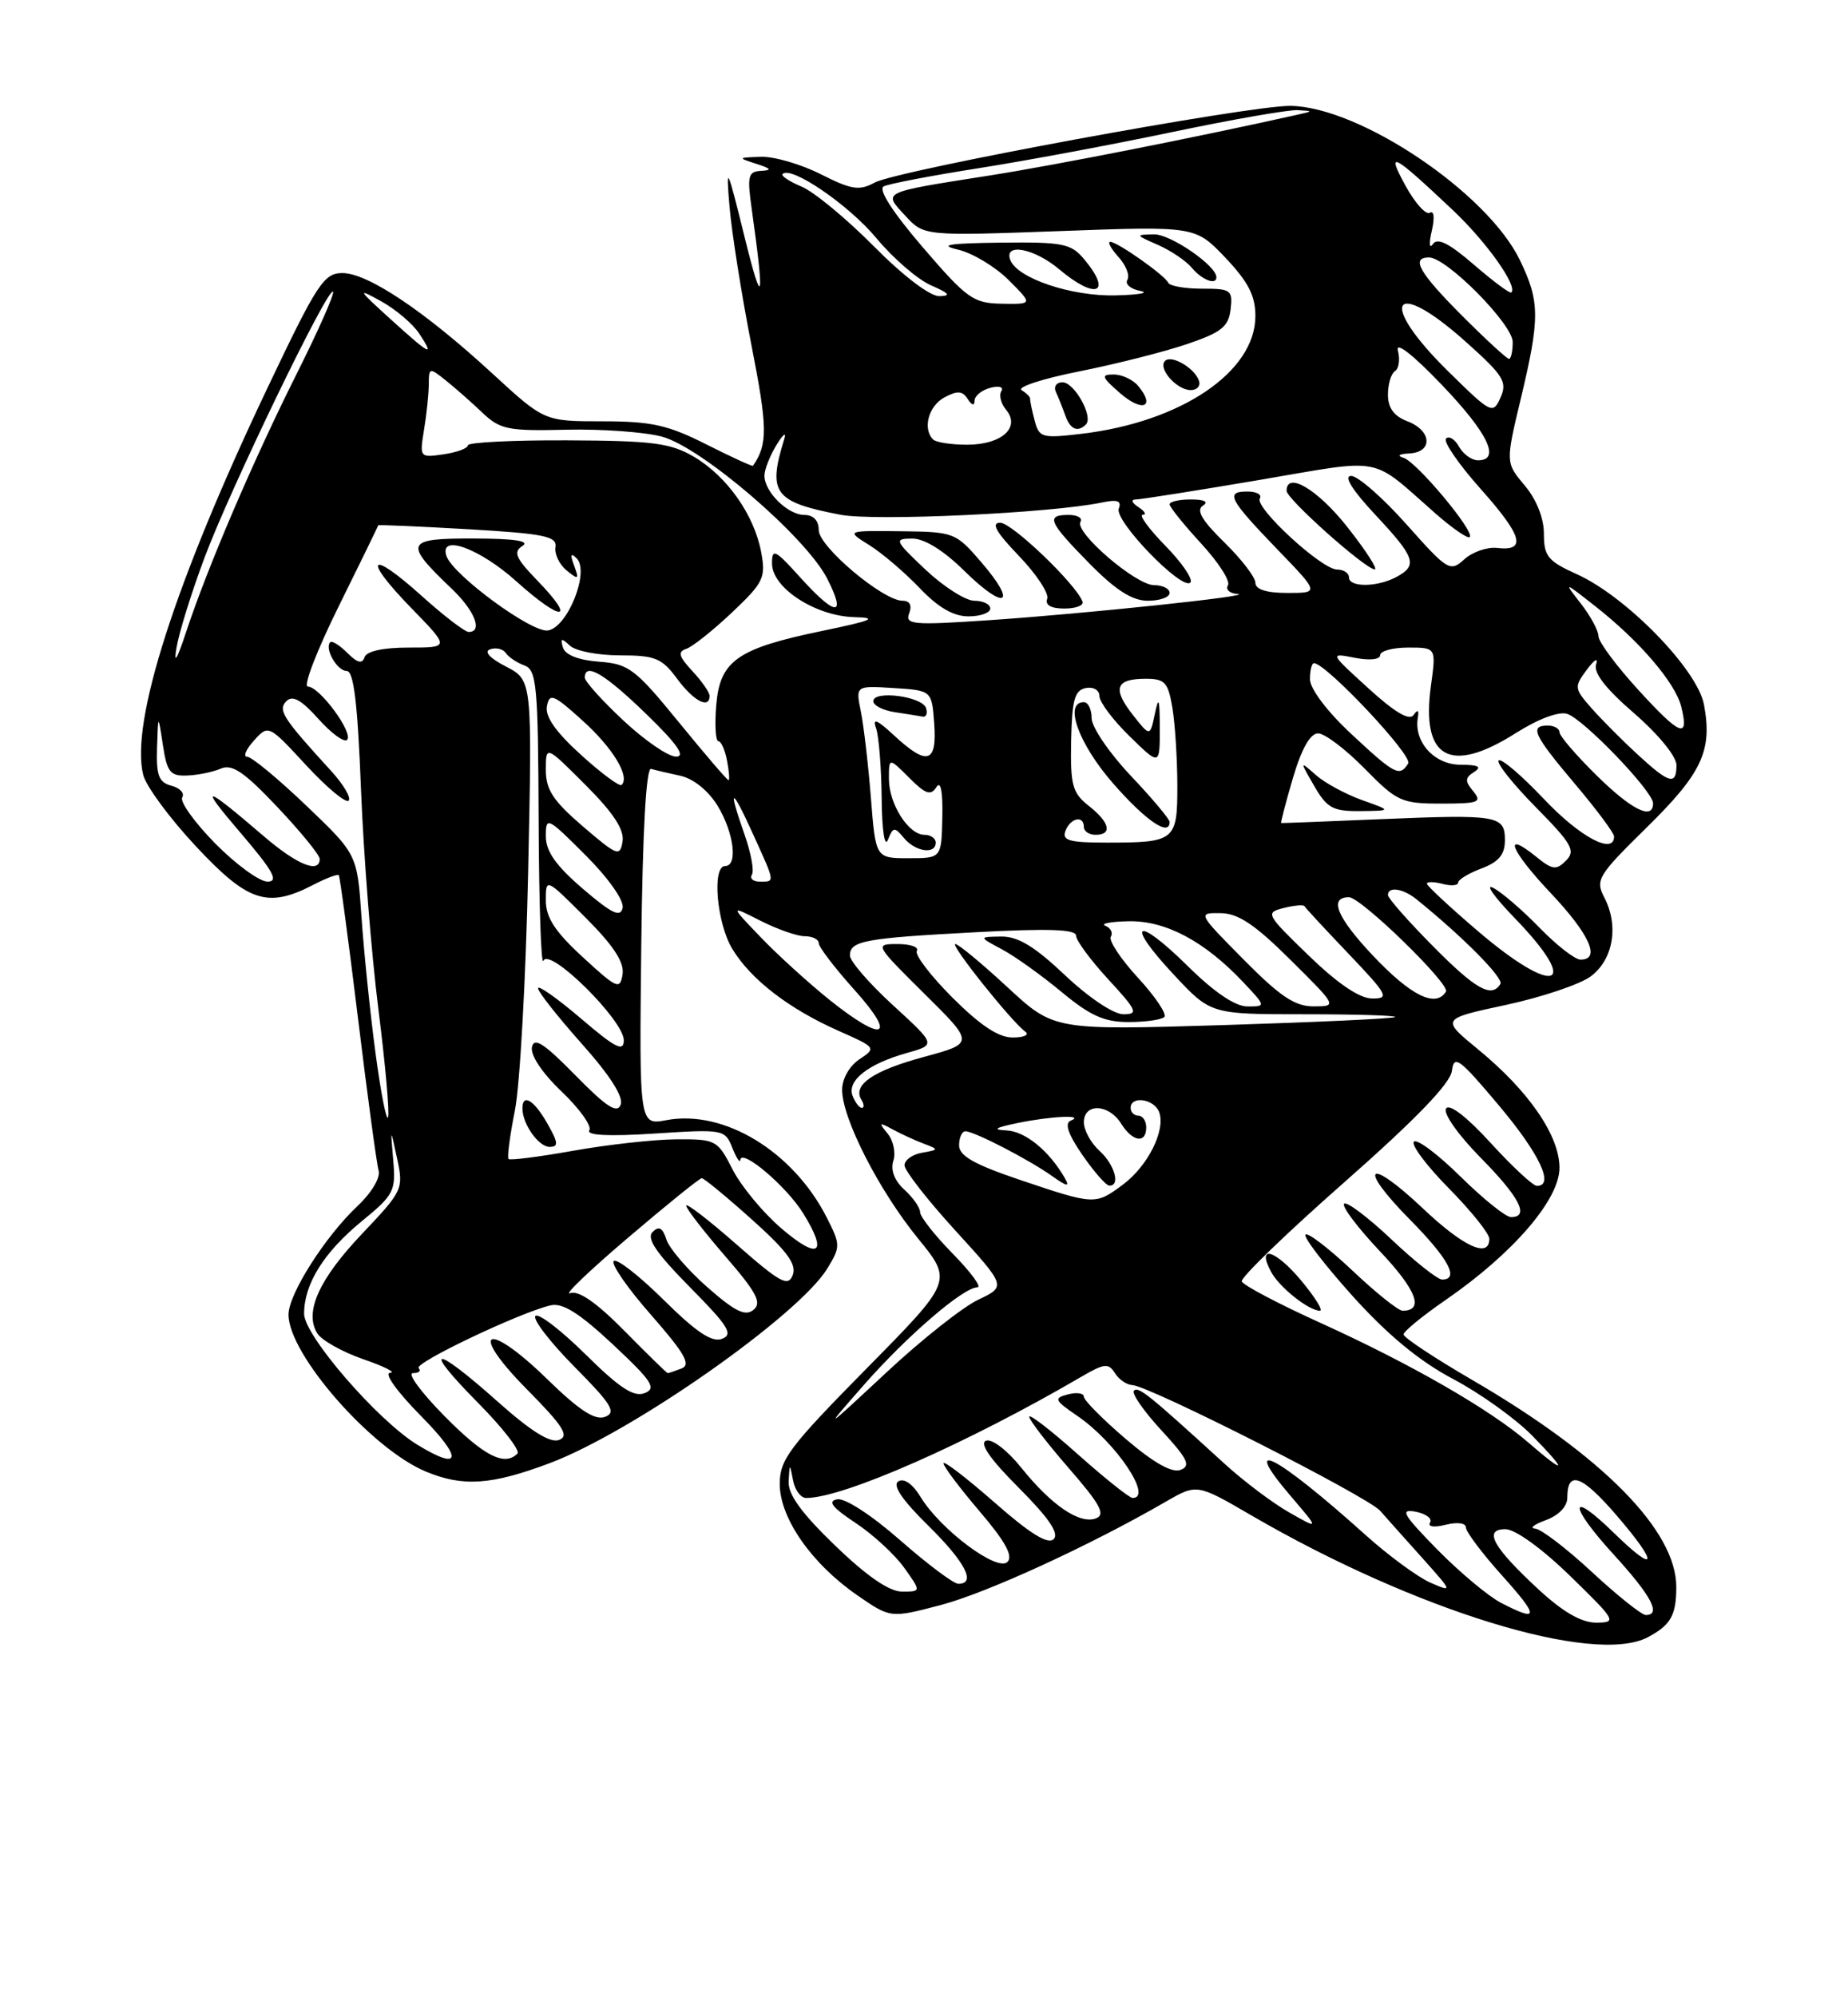 <?xml version="1.0" encoding="UTF-8" standalone="no"?>
<!DOCTYPE svg PUBLIC "-//W3C//DTD SVG 1.1//EN" "http://www.w3.org/Graphics/SVG/1.1/DTD/svg11.dtd" >
<svg xmlns="http://www.w3.org/2000/svg" xmlns:xlink="http://www.w3.org/1999/xlink" version="1.1" viewBox="0 0 237 256">
 <g >
 <path fill="currentColor"
d=" M 211.32 209.85 C 214.25 208.30 214.97 207.06 214.98 203.45 C 215.02 196.21 205.55 186.60 188.75 176.84 C 183.94 174.04 180.00 171.43 180.00 171.04 C 180.00 170.65 182.45 168.65 185.44 166.59 C 194.04 160.66 200.00 153.75 200.00 149.69 C 200.00 145.55 196.06 139.82 189.50 134.45 C 184.80 130.59 184.80 130.59 193.15 128.80 C 197.74 127.81 202.62 126.17 204.00 125.15 C 206.88 123.02 207.64 118.69 205.76 115.06 C 204.57 112.77 204.89 112.25 211.18 106.06 C 218.29 99.09 219.63 96.20 218.53 90.31 C 217.68 85.80 208.56 76.45 202.23 73.60 C 198.51 71.92 198.00 71.30 198.00 68.42 C 198.00 66.41 197.06 64.03 195.54 62.23 C 193.08 59.30 193.08 59.30 195.04 51.09 C 197.51 40.75 197.49 38.65 194.92 33.34 C 190.74 24.69 174.36 13.69 165.50 13.57 C 160.17 13.51 115.13 21.81 112.18 23.40 C 110.19 24.48 109.20 24.32 105.26 22.33 C 102.73 21.05 99.27 20.04 97.58 20.10 C 94.59 20.20 94.58 20.22 97.00 21.00 C 98.90 21.61 99.05 21.82 97.61 21.90 C 95.94 21.99 95.81 22.54 96.40 26.75 C 98.08 38.68 97.82 39.81 95.52 30.50 C 93.24 21.26 93.09 20.96 93.56 26.50 C 93.84 29.80 95.10 37.76 96.36 44.19 C 98.45 54.85 98.48 56.91 96.57 59.70 C 96.49 59.81 93.79 58.58 90.57 56.95 C 85.65 54.47 83.53 54.00 77.26 54.00 C 69.81 54.00 69.81 54.00 63.15 47.88 C 54.47 39.89 47.17 35.00 43.92 35.00 C 41.54 35.00 40.68 36.31 34.29 49.75 C 22.45 74.63 16.68 92.60 18.37 99.33 C 18.73 100.77 21.77 104.89 25.13 108.48 C 31.80 115.62 34.31 116.44 40.14 113.43 C 41.82 112.56 43.30 112.00 43.45 112.18 C 43.59 112.35 44.70 120.60 45.91 130.50 C 47.12 140.40 48.31 149.20 48.56 150.06 C 48.81 150.93 47.64 152.90 45.87 154.56 C 41.72 158.45 37.00 165.86 37.00 168.50 C 37.00 173.57 47.60 185.68 54.58 188.60 C 59.36 190.60 63.03 190.35 70.54 187.52 C 81.14 183.53 102.44 168.59 106.10 162.59 C 107.81 159.79 107.80 159.53 106.01 156.02 C 101.70 147.57 92.84 142.19 85.48 143.57 C 81.98 144.23 81.98 144.23 82.24 121.25 C 82.41 106.53 82.86 98.37 83.50 98.55 C 84.05 98.71 85.75 99.11 87.28 99.44 C 88.94 99.81 90.85 101.35 92.03 103.28 C 94.12 106.71 94.66 111.00 93.00 111.00 C 91.28 111.00 91.92 118.35 93.92 121.63 C 96.31 125.56 101.17 129.30 107.53 132.12 C 112.37 134.26 112.41 134.32 110.22 135.77 C 108.94 136.62 108.00 138.27 108.00 139.68 C 108.00 143.35 112.70 152.55 117.72 158.72 C 122.19 164.20 122.19 164.20 111.09 175.45 C 101.22 185.46 100.00 187.08 100.00 190.20 C 100.00 194.56 104.06 200.40 109.93 204.46 C 114.20 207.41 114.20 207.41 120.62 205.73 C 126.53 204.18 139.72 198.13 149.50 192.48 C 153.50 190.17 153.50 190.17 160.50 194.24 C 181.48 206.43 204.43 213.48 211.32 209.85 Z  M 197.41 203.81 C 191.47 198.33 190.17 196.00 193.06 196.00 C 194.32 196.00 197.73 198.46 201.35 201.98 C 207.25 207.72 207.39 207.96 204.73 207.98 C 202.85 207.99 200.50 206.65 197.41 203.81 Z  M 192.50 205.44 C 190.85 204.58 187.17 201.50 184.31 198.59 C 179.91 194.10 179.49 193.37 181.55 193.76 C 182.88 194.02 183.72 194.65 183.40 195.15 C 183.07 195.69 183.92 195.81 185.42 195.43 C 186.90 195.06 188.00 195.21 188.00 195.78 C 188.00 196.33 190.07 199.08 192.59 201.89 C 197.43 207.27 197.41 207.98 192.50 205.44 Z  M 204.17 201.50 C 200.91 198.47 197.62 195.96 196.87 195.92 C 196.11 195.88 196.74 195.39 198.25 194.84 C 199.90 194.23 201.00 193.09 201.00 191.98 C 201.00 188.38 202.86 189.05 207.33 194.24 C 212.75 200.53 212.55 201.91 207.00 196.50 C 201.15 190.78 201.11 192.87 206.96 199.26 C 211.79 204.55 213.09 207.00 211.06 207.00 C 210.54 207.00 207.44 204.53 204.17 201.50 Z  M 107.11 198.11 C 102.77 193.92 101.04 191.54 101.14 189.86 C 101.27 187.52 101.28 187.52 101.71 189.75 C 101.94 190.99 102.70 192.00 103.39 192.00 C 108.17 192.00 124.08 184.99 138.77 176.41 C 141.62 174.75 142.16 174.69 142.98 175.99 C 143.49 176.81 144.50 177.50 145.21 177.53 C 147.36 177.60 175.39 191.81 177.00 193.64 C 177.82 194.57 180.27 197.32 182.44 199.73 C 186.31 204.06 186.33 204.11 183.44 202.85 C 181.82 202.14 178.07 199.39 175.10 196.72 C 163.60 186.39 158.85 183.96 165.61 191.85 C 169.20 196.05 169.20 196.05 165.35 193.86 C 163.23 192.66 159.47 189.83 157.00 187.57 C 147.25 178.67 146.00 177.67 145.42 178.25 C 145.09 178.58 146.67 180.86 148.93 183.31 C 152.33 186.99 152.76 187.88 151.40 188.40 C 150.30 188.82 147.95 187.49 144.38 184.44 C 141.42 181.91 139.00 179.47 139.00 179.02 C 139.00 178.56 138.08 178.43 136.96 178.72 C 135.10 179.21 135.21 179.46 138.21 181.51 C 143.11 184.87 147.91 192.01 145.25 192.00 C 144.84 191.99 141.69 189.48 138.25 186.42 C 134.81 183.35 132.00 181.18 132.00 181.59 C 132.00 182.01 134.28 184.97 137.07 188.18 C 141.10 192.81 141.82 194.13 140.56 194.61 C 138.48 195.41 134.86 192.96 130.95 188.09 C 129.17 185.87 127.20 184.37 126.45 184.66 C 125.57 184.99 126.99 187.03 130.65 190.69 C 134.50 194.55 135.86 196.54 135.13 197.27 C 134.40 198.00 132.10 196.58 127.54 192.57 C 123.94 189.42 121.00 187.16 121.00 187.56 C 121.00 187.96 123.09 190.73 125.63 193.71 C 128.92 197.56 129.96 199.44 129.20 200.20 C 127.90 201.50 120.61 196.06 118.07 191.88 C 117.05 190.20 115.94 189.42 115.21 189.87 C 114.42 190.36 115.67 192.22 119.01 195.51 C 123.80 200.22 125.24 203.00 122.90 203.00 C 122.30 203.00 118.95 200.49 115.45 197.42 C 111.79 194.21 108.36 191.98 107.37 192.17 C 106.10 192.41 106.72 193.21 109.71 195.19 C 111.95 196.67 114.76 199.26 115.96 200.94 C 118.14 204.00 118.14 204.00 115.68 204.00 C 114.05 204.00 111.19 202.04 107.11 198.11 Z  M 196.00 184.89 C 191.14 180.68 180.95 174.82 169.35 169.56 C 163.95 167.11 159.41 164.72 159.25 164.24 C 159.09 163.76 165.02 158.03 172.43 151.51 C 181.57 143.46 186.00 138.87 186.20 137.26 C 186.47 135.14 187.14 135.64 192.23 141.69 C 197.46 147.91 199.39 152.00 197.10 152.00 C 196.61 152.00 193.93 149.52 191.17 146.49 C 188.09 143.12 185.86 141.41 185.45 142.09 C 185.06 142.71 187.03 145.49 189.88 148.38 C 194.90 153.47 196.20 156.00 193.78 156.00 C 193.11 156.00 190.20 153.66 187.31 150.81 C 184.41 147.95 181.73 145.94 181.33 146.33 C 180.94 146.73 182.95 149.41 185.81 152.31 C 188.66 155.20 191.00 158.11 191.00 158.78 C 191.00 161.34 187.68 159.81 182.43 154.84 C 175.38 148.18 174.01 149.42 180.81 156.31 C 185.78 161.34 187.21 164.00 184.94 164.00 C 184.36 164.00 181.43 161.68 178.43 158.84 C 175.43 156.01 172.71 153.96 172.38 154.29 C 172.05 154.62 174.12 157.36 176.98 160.39 C 181.67 165.34 182.68 168.00 179.88 168.00 C 179.33 168.00 176.43 165.68 173.43 162.84 C 170.43 160.01 167.73 157.94 167.43 158.24 C 167.12 158.54 169.84 162.08 173.46 166.11 C 177.98 171.12 182.04 174.47 186.37 176.76 C 189.84 178.59 194.42 181.87 196.54 184.05 C 201.12 188.74 200.88 189.11 196.00 184.89 Z  M 166.83 164.08 C 163.53 160.15 161.11 159.48 163.01 163.01 C 164.06 164.99 167.85 168.00 169.28 168.00 C 169.74 168.00 168.63 166.24 166.83 164.08 Z  M 53.50 185.16 C 48.41 182.04 39.00 171.17 39.00 168.39 C 39.00 164.57 41.52 160.53 46.38 156.54 C 50.52 153.16 50.78 152.65 50.43 148.71 C 50.07 144.50 50.07 144.50 50.93 148.50 C 51.77 152.40 51.65 152.64 46.45 158.12 C 40.90 163.96 39.00 168.17 40.69 170.90 C 41.23 171.78 43.88 173.27 46.58 174.21 C 49.29 175.14 50.84 175.93 50.03 175.96 C 49.20 175.98 50.91 178.37 54.00 181.50 C 59.42 186.98 59.19 188.64 53.50 185.16 Z  M 57.00 181.50 C 54.01 178.47 52.19 176.00 52.95 176.00 C 53.71 176.00 54.04 175.71 53.69 175.36 C 53.04 174.71 66.68 168.22 70.61 167.31 C 72.15 166.95 74.28 168.29 78.61 172.33 C 83.64 177.04 84.23 177.95 82.67 178.56 C 81.28 179.10 79.45 177.90 75.11 173.61 C 71.96 170.50 69.06 168.27 68.67 168.67 C 68.27 169.06 70.51 171.98 73.65 175.16 C 78.45 180.00 79.08 181.03 77.60 181.60 C 76.31 182.09 74.31 180.79 70.17 176.76 C 62.36 169.15 59.95 170.37 67.58 178.08 C 72.23 182.78 73.04 184.05 71.70 184.56 C 70.56 185.00 68.08 183.44 63.77 179.60 C 55.56 172.28 53.99 172.41 61.31 179.81 C 64.47 183.00 66.74 185.92 66.36 186.31 C 64.69 187.98 62.07 186.63 57.00 181.50 Z  M 110.80 177.50 C 116.36 171.18 123.55 165.00 125.35 165.00 C 125.94 165.00 124.52 163.07 122.21 160.71 C 119.89 158.35 118.00 155.95 118.00 155.37 C 118.00 154.79 117.09 153.49 115.99 152.49 C 114.71 151.33 114.19 149.97 114.57 148.78 C 114.90 147.75 114.57 146.18 113.83 145.29 C 112.65 143.86 112.73 143.80 114.50 144.77 C 115.60 145.36 117.40 146.19 118.50 146.60 C 120.42 147.32 120.41 147.37 118.25 147.75 C 117.01 147.96 116.00 148.69 116.00 149.36 C 116.00 150.03 118.94 153.80 122.53 157.73 C 129.05 164.88 129.05 164.88 125.45 166.59 C 123.47 167.53 118.17 171.72 113.69 175.90 C 105.56 183.47 105.55 183.48 110.80 177.50 Z  M 80.08 170.58 C 76.49 166.94 74.20 165.36 73.12 165.75 C 72.23 166.07 75.55 162.89 80.50 158.68 C 85.45 154.46 89.72 151.01 90.00 151.01 C 90.28 151.01 93.17 153.39 96.43 156.31 C 100.94 160.35 102.19 162.05 101.67 163.42 C 101.07 164.97 100.08 164.43 94.49 159.53 C 90.92 156.39 88.00 154.15 88.00 154.53 C 88.00 154.91 90.25 157.82 93.00 161.00 C 97.04 165.66 97.73 166.98 96.64 167.88 C 95.59 168.76 94.26 168.10 90.70 164.97 C 88.18 162.75 85.82 160.00 85.46 158.86 C 84.98 157.35 84.50 157.10 83.69 157.91 C 82.88 158.72 84.16 160.61 88.47 164.97 C 93.41 169.96 94.08 171.03 92.60 171.60 C 91.31 172.10 89.31 170.76 85.11 166.61 C 81.96 163.50 79.08 161.25 78.71 161.63 C 78.33 162.00 80.49 165.12 83.51 168.55 C 87.82 173.47 88.65 174.92 87.41 175.40 C 86.55 175.73 85.75 176.00 85.63 176.00 C 85.52 176.00 83.02 173.56 80.08 170.58 Z  M 100.20 157.44 C 97.85 155.43 95.04 152.03 93.95 149.89 C 92.02 146.11 91.81 146.00 86.73 146.03 C 83.85 146.05 77.92 146.71 73.54 147.49 C 69.16 148.27 65.41 148.75 65.22 148.55 C 65.02 148.36 65.39 145.56 66.03 142.35 C 66.68 139.13 67.44 125.40 67.73 111.84 C 68.26 87.18 68.26 87.18 64.88 85.43 C 62.78 84.34 62.02 83.50 62.87 83.22 C 63.62 82.96 64.52 83.18 64.87 83.70 C 65.21 84.22 66.29 84.94 67.25 85.29 C 68.83 85.87 69.01 87.81 69.08 105.22 C 69.12 115.82 69.40 123.89 69.69 123.15 C 70.43 121.32 80.00 130.77 80.00 133.33 C 80.00 134.87 78.94 134.34 74.50 130.54 C 71.47 127.96 69.00 126.22 69.00 126.67 C 69.01 127.13 71.53 130.32 74.60 133.77 C 78.21 137.81 79.99 140.59 79.60 141.59 C 79.15 142.78 77.78 141.89 73.79 137.82 C 69.76 133.72 68.49 132.89 68.22 134.22 C 68.01 135.25 69.55 137.55 72.03 139.91 C 74.32 142.09 75.92 144.33 75.58 144.87 C 75.17 145.53 78.08 145.67 83.96 145.29 C 92.76 144.72 92.98 144.76 93.91 147.10 C 94.44 148.42 94.90 149.13 94.94 148.68 C 95.06 147.13 100.87 152.05 103.01 155.52 C 106.23 160.72 105.01 161.56 100.20 157.44 Z  M 70.20 144.01 C 68.49 140.99 67.00 140.09 67.00 142.07 C 67.00 144.07 69.07 147.00 70.49 147.00 C 71.65 147.00 71.60 146.46 70.20 144.01 Z  M 130.75 151.21 C 124.93 149.24 123.00 148.15 123.00 146.80 C 123.00 145.81 123.37 145.00 123.81 145.00 C 124.93 145.00 131.97 148.63 134.96 150.76 C 136.86 152.10 137.22 152.16 136.56 151.00 C 134.57 147.52 131.48 144.99 129.08 144.89 C 127.21 144.80 127.60 144.54 130.50 143.94 C 134.82 143.05 139.25 142.85 137.31 143.64 C 136.50 143.97 136.99 145.39 138.81 148.03 C 140.29 150.17 141.84 151.94 142.25 151.96 C 143.73 152.04 142.96 149.27 141.00 147.50 C 139.90 146.50 139.00 144.86 139.00 143.85 C 139.00 141.36 142.18 141.46 143.77 144.00 C 145.24 146.36 147.00 146.63 147.00 144.50 C 147.00 143.68 146.55 143.00 146.00 143.00 C 145.45 143.00 145.00 142.55 145.00 142.00 C 145.00 140.41 148.00 140.84 148.65 142.52 C 149.53 144.83 147.22 149.46 143.98 151.86 C 140.46 154.46 140.39 154.46 130.75 151.21 Z  M 48.15 134.92 C 47.46 129.75 46.66 121.92 46.36 117.52 C 45.81 109.50 45.81 109.50 39.27 103.25 C 35.67 99.81 32.27 97.00 31.71 97.00 C 31.15 97.00 31.53 96.07 32.56 94.93 C 34.43 92.86 34.43 92.86 39.25 98.07 C 41.89 100.93 44.35 102.98 44.71 102.62 C 45.07 102.26 44.03 100.51 42.40 98.74 C 36.24 92.01 35.60 91.00 36.74 89.86 C 37.52 89.08 38.66 89.71 40.83 92.14 C 42.48 93.99 44.14 95.20 44.51 94.83 C 45.37 93.96 40.98 88.00 39.48 88.00 C 38.85 88.00 40.63 83.39 43.42 77.75 C 46.21 72.11 48.50 67.43 48.50 67.33 C 48.50 67.24 53.67 67.47 60.00 67.83 C 69.81 68.40 71.46 68.74 71.24 70.12 C 71.09 71.01 71.74 72.36 72.67 73.12 C 74.19 74.35 74.29 74.28 73.63 72.50 C 73.10 71.08 73.19 70.81 73.95 71.56 C 75.66 73.25 72.79 80.43 70.26 80.81 C 68.18 81.12 58.05 73.68 57.25 71.25 C 56.30 68.38 61.53 70.29 66.24 74.53 C 72.05 79.75 74.02 79.68 68.94 74.44 C 66.11 71.51 65.78 70.75 67.01 69.97 C 68.02 69.34 65.97 69.03 60.71 69.02 C 51.97 69.00 51.73 69.55 57.91 75.44 C 60.89 78.27 61.96 81.00 60.11 81.00 C 59.62 81.00 56.90 78.92 54.07 76.37 C 47.34 70.32 46.41 71.42 52.74 77.93 C 57.68 83.00 57.68 83.00 52.42 83.00 C 49.13 83.00 47.01 83.46 46.75 84.24 C 46.46 85.13 45.83 84.97 44.55 83.69 C 43.57 82.71 42.58 82.09 42.36 82.31 C 41.57 83.09 43.23 86.00 44.46 86.00 C 45.37 86.00 45.86 90.09 46.30 101.25 C 46.63 109.64 47.63 122.26 48.52 129.29 C 49.41 136.33 49.97 142.58 49.77 143.19 C 49.57 143.80 48.84 140.08 48.15 134.92 Z  M 109.34 140.45 C 108.60 138.51 111.31 136.37 116.28 134.97 C 120.06 133.91 120.06 133.91 114.53 128.85 C 111.49 126.07 109.00 123.20 109.00 122.47 C 109.00 120.58 110.87 120.24 125.25 119.48 C 134.42 118.99 138.00 119.11 138.00 119.92 C 138.00 120.54 139.86 123.06 142.13 125.52 C 145.83 129.54 146.03 130.00 144.07 130.00 C 142.81 130.00 139.62 127.86 136.59 125.00 C 132.69 121.31 130.55 120.01 128.40 120.04 C 125.50 120.08 125.50 120.08 128.50 121.68 C 130.15 122.56 133.59 125.02 136.14 127.14 C 139.80 130.18 141.61 131.00 144.72 131.00 C 146.89 131.00 148.96 130.71 149.32 130.35 C 149.68 129.99 148.16 127.73 145.94 125.32 C 143.73 122.92 142.16 120.55 142.46 120.06 C 142.77 119.57 142.45 118.94 141.76 118.66 C 141.07 118.39 142.42 118.12 144.77 118.08 C 149.50 117.99 154.50 120.65 159.44 125.89 C 162.37 129.00 162.37 129.00 159.97 129.00 C 158.41 129.00 155.71 127.17 152.31 123.81 C 145.65 117.24 144.20 118.16 150.54 124.93 C 155.27 130.00 155.27 130.00 167.30 130.00 C 173.92 130.00 179.15 130.16 178.92 130.36 C 178.69 130.56 168.75 131.02 156.84 131.39 C 135.17 132.05 135.17 132.05 129.20 126.53 C 125.92 123.49 122.91 121.00 122.52 121.00 C 121.78 121.00 129.73 130.96 131.49 132.23 C 132.04 132.64 131.33 132.98 129.89 132.98 C 128.08 133.00 125.73 131.44 122.16 127.88 C 119.34 125.06 117.28 122.36 117.58 121.88 C 117.87 121.39 116.77 121.00 115.12 121.00 C 112.15 121.00 112.18 121.06 118.54 127.36 C 124.96 133.71 124.96 133.71 118.52 135.46 C 111.99 137.22 109.30 139.06 110.47 140.96 C 110.83 141.53 110.85 142.00 110.53 142.00 C 110.20 142.00 109.67 141.30 109.34 140.45 Z  M 106.34 128.12 C 103.68 125.98 99.72 122.39 97.56 120.13 C 93.61 116.02 93.61 116.02 97.52 118.01 C 99.67 119.10 102.23 120.00 103.21 120.00 C 104.20 120.00 105.00 120.40 105.00 120.89 C 105.00 121.38 107.07 124.08 109.59 126.89 C 115.12 133.04 113.33 133.72 106.34 128.12 Z  M 159.50 123.00 C 153.59 117.03 153.58 117.00 156.53 117.04 C 158.79 117.06 160.93 118.49 165.50 123.03 C 171.50 128.98 171.50 128.98 168.47 128.99 C 166.08 129.00 164.17 127.72 159.50 123.00 Z  M 167.84 122.48 C 162.35 117.17 162.25 116.98 164.63 116.38 C 165.99 116.04 167.18 115.94 167.30 116.15 C 167.41 116.37 169.96 119.12 172.97 122.27 C 177.99 127.54 178.23 128.00 175.97 127.98 C 174.35 127.97 171.55 126.07 167.84 122.48 Z  M 176.09 122.50 C 171.45 117.59 170.38 115.00 173.00 115.00 C 174.54 115.00 186.02 126.17 185.44 127.10 C 184.13 129.21 180.95 127.64 176.09 122.50 Z  M 74.75 122.69 C 71.18 119.41 70.00 117.60 70.00 115.42 C 70.00 112.52 70.00 112.52 75.09 117.61 C 78.70 121.22 80.08 123.34 79.84 124.88 C 79.53 126.90 79.14 126.73 74.75 122.69 Z  M 183.72 121.22 C 180.57 118.04 178.00 115.12 178.00 114.72 C 178.00 113.59 179.93 113.87 181.64 115.25 C 187.55 120.01 192.88 125.38 192.42 126.12 C 191.29 127.96 189.25 126.82 183.72 121.22 Z  M 189.58 119.38 C 185.96 116.29 183.00 113.54 183.00 113.27 C 183.00 112.99 183.90 113.00 185.00 113.29 C 186.10 113.58 187.00 113.50 187.00 113.13 C 187.00 112.75 188.35 111.93 190.00 111.31 C 192.22 110.47 193.00 109.53 193.00 107.70 C 193.00 104.51 192.14 104.37 177.00 105.00 C 170.12 105.29 164.42 105.51 164.31 105.49 C 164.21 105.47 164.89 102.88 165.81 99.73 C 166.92 95.97 168.03 94.00 169.04 94.00 C 169.89 94.00 172.57 96.03 175.00 98.50 C 179.16 102.74 179.73 103.00 184.83 103.00 C 189.65 103.00 190.10 102.83 188.94 101.42 C 187.85 100.12 187.87 99.69 189.06 98.94 C 190.10 98.28 189.60 98.03 187.29 98.02 C 183.94 98.00 181.31 95.10 181.83 92.00 C 182.00 91.00 181.82 90.88 181.29 91.64 C 180.76 92.42 178.88 91.31 175.50 88.23 C 170.50 83.68 170.50 83.68 173.75 84.31 C 175.63 84.68 177.00 84.54 177.00 83.97 C 177.00 83.44 178.62 83.00 180.59 83.00 C 184.19 83.00 184.19 83.00 183.51 87.91 C 182.23 97.23 185.97 99.31 194.40 93.96 C 197.26 92.15 199.91 91.15 200.99 91.50 C 203.10 92.17 212.00 101.43 212.00 102.96 C 212.00 105.18 209.24 103.81 204.72 99.35 C 202.12 96.79 200.00 94.32 200.00 93.85 C 200.00 93.38 199.32 93.00 198.50 93.00 C 196.11 93.00 196.68 94.20 202.00 100.50 C 204.75 103.75 207.00 106.77 207.00 107.21 C 207.00 109.62 202.63 107.30 198.03 102.44 C 195.14 99.39 192.52 97.15 192.20 97.47 C 191.88 97.79 194.02 100.48 196.95 103.45 C 201.60 108.16 202.10 109.04 200.84 110.30 C 199.59 111.56 199.10 111.50 197.06 109.85 C 192.63 106.26 193.69 108.98 198.84 114.43 C 203.86 119.74 205.33 123.00 202.70 123.00 C 201.99 123.00 199.63 121.16 197.45 118.92 C 195.28 116.68 192.60 114.37 191.50 113.80 C 190.40 113.23 191.64 114.97 194.25 117.67 C 202.90 126.59 199.49 127.84 189.58 119.38 Z  M 174.68 102.55 C 172.58 101.80 169.92 100.36 168.77 99.35 C 166.67 97.50 166.67 97.50 168.55 100.75 C 170.19 103.59 170.95 103.99 174.47 103.96 C 178.50 103.91 178.50 103.91 174.68 102.55 Z  M 74.75 113.92 C 71.29 110.95 70.00 109.12 70.00 107.18 C 70.00 104.62 70.19 104.71 75.10 109.62 C 78.04 112.56 80.05 115.42 79.85 116.36 C 79.58 117.64 78.48 117.11 74.75 113.92 Z  M 27.59 108.10 C 24.94 105.40 23.04 102.75 23.37 102.21 C 23.70 101.67 23.08 100.99 21.99 100.71 C 20.36 100.28 20.03 99.40 20.14 95.84 C 20.28 91.50 20.28 91.50 20.89 95.50 C 21.42 98.97 21.83 99.49 24.00 99.40 C 25.38 99.35 27.32 98.95 28.33 98.51 C 29.77 97.89 31.34 98.96 35.58 103.45 C 38.56 106.60 41.00 109.59 41.00 110.09 C 41.00 112.01 38.11 110.85 33.89 107.23 C 26.03 100.50 25.42 100.40 30.85 106.75 C 35.04 111.65 35.79 113.00 34.31 113.00 C 33.27 113.00 30.25 110.79 27.59 108.10 Z  M 96.43 112.11 C 96.74 111.62 96.31 109.31 95.49 106.98 C 93.31 100.78 93.77 100.74 96.56 106.88 C 99.45 113.24 99.41 113.00 97.44 113.00 C 96.58 113.00 96.13 112.60 96.43 112.11 Z  M 74.75 105.92 C 70.94 102.65 70.00 101.22 70.00 98.68 C 70.00 95.52 70.00 95.52 75.09 100.61 C 78.66 104.18 80.08 106.34 79.84 107.85 C 79.52 109.84 79.16 109.70 74.75 105.92 Z  M 111.69 102.25 C 111.35 97.99 110.77 93.01 110.40 91.19 C 109.73 87.88 109.73 87.88 114.61 88.19 C 119.50 88.50 119.50 88.50 119.81 92.75 C 120.18 97.84 118.91 98.20 114.65 94.25 C 112.46 92.22 111.86 91.98 112.35 93.33 C 112.71 94.34 113.03 98.39 113.07 102.33 C 113.11 106.41 113.45 108.70 113.87 107.65 C 114.53 105.98 114.72 105.95 115.92 107.40 C 117.39 109.18 120.00 109.56 120.00 108.00 C 120.00 107.45 119.35 107.00 118.56 107.00 C 116.51 107.00 114.00 103.05 114.00 99.82 C 114.00 97.09 114.00 97.09 116.60 99.69 C 118.69 101.79 119.37 102.02 120.08 100.90 C 120.64 100.00 120.92 101.38 120.85 104.75 C 120.74 110.00 120.74 110.00 116.52 110.00 C 112.30 110.00 112.30 110.00 111.69 102.25 Z  M 118.76 90.75 C 118.27 89.25 112.00 88.44 112.00 89.87 C 112.00 90.42 113.24 91.05 114.75 91.28 C 116.26 91.51 117.88 91.77 118.33 91.85 C 118.79 91.93 118.98 91.44 118.76 90.75 Z  M 136.64 106.50 C 137.28 104.82 139.00 104.46 139.00 106.00 C 139.00 106.55 139.68 107.00 140.50 107.00 C 142.70 107.00 142.33 105.40 139.62 103.28 C 137.53 101.63 137.26 100.64 137.37 94.97 C 137.48 89.69 137.82 88.47 139.25 88.19 C 140.23 88.00 141.00 88.46 141.00 89.22 C 141.00 89.98 142.74 92.30 144.87 94.37 C 148.74 98.16 148.74 98.16 148.74 93.33 C 148.73 89.55 148.60 89.14 148.11 91.47 C 147.49 94.44 147.49 94.44 145.26 91.60 C 142.63 88.25 143.08 87.00 146.93 87.00 C 149.40 87.00 149.81 87.45 150.36 90.75 C 150.70 92.81 150.98 97.26 150.99 100.64 C 151.00 107.77 150.72 108.00 141.95 108.00 C 137.13 108.00 136.17 107.73 136.64 106.50 Z  M 150.00 105.35 C 150.00 104.99 147.75 102.31 145.00 99.41 C 142.25 96.50 140.00 93.19 140.00 92.06 C 140.00 90.93 139.55 90.00 139.00 90.00 C 136.39 90.00 138.32 95.34 142.75 100.41 C 146.95 105.21 150.00 107.29 150.00 105.35 Z  M 74.52 96.76 C 71.28 93.83 69.88 91.84 70.14 90.51 C 70.47 88.79 70.99 88.99 74.71 92.36 C 78.60 95.87 80.82 99.52 79.72 100.61 C 79.47 100.86 77.13 99.13 74.52 96.76 Z  M 87.05 92.56 C 81.45 85.70 80.63 85.09 76.81 84.81 C 74.19 84.61 72.49 83.95 72.20 83.00 C 71.84 81.79 72.01 81.74 73.08 82.75 C 73.80 83.44 76.70 84.00 79.51 84.00 C 84.03 84.00 84.88 84.35 86.84 87.00 C 88.95 89.86 91.00 90.93 91.00 89.19 C 91.00 88.74 90.01 87.31 88.79 86.01 C 87.05 84.13 86.88 83.54 88.02 83.16 C 88.81 82.90 91.44 80.80 93.87 78.51 C 97.93 74.67 98.23 74.05 97.62 70.78 C 96.72 65.98 93.24 61.05 89.00 58.55 C 85.98 56.78 83.75 56.49 72.75 56.44 C 65.74 56.41 60.00 56.70 60.00 57.08 C 60.00 57.46 58.60 57.98 56.89 58.23 C 53.83 58.68 53.80 58.64 54.38 55.09 C 54.71 53.12 54.98 50.49 54.99 49.26 C 55.00 47.09 55.07 47.08 57.17 48.76 C 58.37 49.72 60.48 51.57 61.86 52.89 C 64.13 55.05 65.14 55.26 72.60 55.08 C 77.13 54.97 82.67 55.37 84.91 55.97 C 90.00 57.35 103.36 68.82 106.09 74.17 C 108.61 79.12 107.18 79.05 102.62 74.00 C 99.39 70.42 99.00 70.23 99.01 72.25 C 99.02 75.36 104.59 78.97 109.56 79.10 C 112.71 79.18 111.89 79.53 105.42 80.87 C 94.51 83.13 92.31 84.69 91.85 90.45 C 91.65 92.95 91.77 95.00 92.13 95.00 C 92.48 95.00 92.98 96.12 93.24 97.50 C 93.51 98.88 93.59 100.00 93.43 100.00 C 93.26 100.00 90.39 96.65 87.05 92.56 Z  M 210.00 96.69 C 208.07 94.92 205.44 92.27 204.14 90.81 C 201.88 88.24 201.85 88.06 203.52 85.82 C 204.47 84.54 205.00 84.23 204.70 85.13 C 204.33 86.23 205.91 88.26 209.58 91.43 C 212.67 94.11 215.00 96.95 215.00 98.06 C 215.00 100.71 214.09 100.46 210.00 96.69 Z  M 173.25 94.03 C 170.19 91.18 168.00 88.27 168.00 87.06 C 168.00 85.93 168.23 85.00 168.51 85.00 C 170.06 85.00 181.21 96.85 180.60 97.85 C 179.50 99.61 178.90 99.30 173.25 94.03 Z  M 79.96 92.36 C 77.23 89.81 75.00 87.34 75.00 86.86 C 75.00 84.85 77.53 86.34 82.84 91.48 C 86.83 95.34 87.97 96.97 86.71 96.98 C 85.72 96.99 82.68 94.91 79.96 92.36 Z  M 210.13 88.45 C 207.31 85.37 205.00 82.26 205.00 81.55 C 205.00 80.85 203.99 78.97 202.75 77.38 C 200.51 74.50 200.51 74.50 204.66 77.76 C 210.27 82.17 214.84 87.50 215.61 90.56 C 216.66 94.78 215.50 94.33 210.13 88.45 Z  M 22.64 83.00 C 22.96 81.08 24.57 75.90 26.22 71.50 C 29.54 62.63 42.06 36.73 42.71 37.38 C 42.94 37.60 40.85 42.32 38.08 47.85 C 32.49 58.99 26.66 72.59 23.87 81.00 C 22.69 84.58 22.25 85.28 22.64 83.00 Z  M 116.60 78.61 C 116.99 77.58 116.68 77.00 115.75 77.00 C 113.25 77.00 105.00 70.06 105.00 67.95 C 105.00 66.72 104.32 66.00 103.15 66.00 C 101.02 66.00 97.98 62.99 98.04 60.92 C 98.05 60.14 98.76 58.38 99.60 57.00 C 100.46 55.60 100.89 55.31 100.56 56.34 C 98.43 63.21 99.29 64.35 107.80 65.98 C 112.22 66.82 134.77 65.77 141.25 64.42 C 143.30 63.99 143.87 64.18 143.48 65.19 C 142.88 66.75 151.59 75.74 152.66 74.67 C 153.05 74.28 151.62 72.17 149.48 69.98 C 147.34 67.79 146.02 65.99 146.55 65.98 C 147.07 65.98 146.82 65.53 146.00 65.00 C 145.14 64.44 145.00 64.02 145.67 64.02 C 146.31 64.01 153.41 62.89 161.44 61.53 C 177.78 58.76 175.56 58.33 184.18 65.89 C 186.31 67.75 188.25 69.08 188.49 68.84 C 189.18 68.16 181.68 59.19 180.00 58.68 C 179.11 58.41 179.41 58.18 180.75 58.12 C 183.80 57.96 183.63 55.19 180.50 54.00 C 178.77 53.34 178.00 52.29 178.00 50.58 C 178.00 49.23 178.41 47.87 178.91 47.56 C 179.40 47.25 179.57 46.08 179.28 44.95 C 178.95 43.71 181.14 45.40 184.87 49.29 C 190.82 55.49 192.52 59.00 189.55 59.00 C 188.75 59.00 187.66 58.22 187.12 57.26 C 186.59 56.30 185.84 55.83 185.45 56.21 C 185.07 56.60 187.07 59.50 189.89 62.67 C 195.27 68.70 195.82 70.68 191.99 70.23 C 190.72 70.09 188.84 70.74 187.79 71.69 C 185.97 73.34 185.67 73.16 180.37 67.20 C 177.33 63.79 174.14 61.00 173.28 61.00 C 172.29 61.00 173.40 62.79 176.36 65.96 C 181.53 71.48 181.86 72.47 179.07 73.96 C 176.60 75.28 173.00 75.30 173.00 74.00 C 173.00 73.45 172.31 73.00 171.48 73.00 C 169.50 73.00 160.86 65.04 161.57 63.88 C 161.87 63.40 161.15 63.00 159.98 63.00 C 157.09 63.00 157.59 63.96 163.85 70.45 C 169.21 76.00 169.21 76.00 165.10 76.00 C 162.41 76.00 161.00 75.55 161.00 74.70 C 161.00 73.99 159.20 71.65 157.01 69.51 C 154.16 66.73 153.37 65.38 154.26 64.82 C 155.04 64.32 154.48 64.02 152.75 64.02 C 151.24 64.01 150.00 64.29 150.00 64.64 C 150.00 64.99 151.82 67.25 154.04 69.66 C 156.27 72.08 157.82 74.49 157.48 75.02 C 157.15 75.56 157.70 76.06 158.69 76.13 C 161.38 76.32 139.13 78.67 126.74 79.50 C 117.08 80.15 116.04 80.06 116.60 78.61 Z  M 127.00 78.00 C 127.00 77.45 126.08 77.00 124.96 77.00 C 123.84 77.00 121.03 75.21 118.71 73.03 C 114.73 69.27 114.63 69.05 116.96 69.03 C 118.53 69.01 120.98 70.52 123.69 73.19 C 128.93 78.33 130.55 77.53 125.89 72.11 C 122.56 68.24 122.37 68.17 115.50 68.09 C 108.50 68.01 108.50 68.01 111.50 69.88 C 113.15 70.91 116.05 73.39 117.95 75.38 C 120.31 77.86 122.27 79.00 124.20 79.00 C 125.74 79.00 127.00 78.55 127.00 78.00 Z  M 138.83 77.11 C 137.99 74.86 129.78 67.00 128.27 67.00 C 127.06 67.00 127.75 68.21 130.67 71.25 C 132.92 73.59 134.55 76.06 134.30 76.75 C 134.00 77.55 134.79 78.00 136.50 78.00 C 137.97 78.00 139.02 77.60 138.83 77.11 Z  M 150.00 76.00 C 150.00 75.45 149.10 75.00 148.00 75.00 C 145.67 75.00 137.76 68.20 138.57 66.89 C 138.87 66.40 138.19 66.00 137.06 66.00 C 134.08 66.00 134.45 66.87 139.71 72.22 C 143.10 75.66 145.21 77.00 147.21 77.00 C 148.75 77.00 150.00 76.55 150.00 76.00 Z  M 172.80 67.56 C 168.99 62.73 165.00 60.36 165.00 62.91 C 165.00 63.95 175.09 72.94 176.30 72.98 C 176.74 72.99 175.16 70.55 172.80 67.56 Z  M 119.67 56.33 C 118.29 54.95 119.08 52.03 121.13 50.93 C 122.79 50.04 123.44 50.09 124.11 51.15 C 124.63 51.96 124.98 52.05 124.98 51.37 C 124.99 50.74 125.90 50.00 127.00 49.71 C 128.13 49.41 128.75 49.60 128.42 50.14 C 128.09 50.66 128.37 51.74 129.04 52.54 C 130.91 54.80 128.44 57.00 124.04 57.00 C 122.00 57.00 120.03 56.70 119.67 56.33 Z  M 132.68 53.87 C 132.34 52.57 132.08 51.33 132.11 51.11 C 132.15 50.90 131.65 50.40 131.02 50.01 C 130.39 49.62 133.69 48.54 138.37 47.61 C 143.04 46.68 149.26 45.11 152.18 44.12 C 156.64 42.61 157.55 41.89 157.82 39.66 C 158.11 37.17 157.88 37.00 154.15 37.00 C 151.96 37.00 150.02 36.66 149.83 36.25 C 149.41 35.30 143.31 31.00 142.39 31.00 C 142.00 31.00 142.48 31.87 143.44 32.94 C 144.41 34.00 144.92 35.32 144.58 35.87 C 144.25 36.41 144.99 37.05 146.24 37.29 C 147.48 37.53 146.06 37.79 143.09 37.86 C 137.42 38.01 130.47 35.67 129.57 33.33 C 128.71 31.08 132.63 31.82 135.82 34.50 C 140.53 38.47 142.71 37.63 139.06 33.25 C 137.36 31.21 136.35 31.01 128.34 31.10 C 121.62 31.18 120.31 31.40 122.88 32.00 C 124.74 32.44 127.66 34.20 129.36 35.90 C 132.46 39.00 132.46 39.00 128.48 38.93 C 124.81 38.86 124.01 38.29 118.33 31.68 C 114.46 27.17 112.60 24.28 113.33 23.89 C 113.98 23.56 119.45 22.51 125.50 21.56 C 131.55 20.61 142.76 18.52 150.41 16.91 C 158.06 15.31 165.26 14.05 166.41 14.12 C 168.41 14.23 168.42 14.25 166.50 14.68 C 153.45 17.60 135.45 21.15 127.00 22.48 C 112.88 24.70 113.22 24.54 116.10 27.65 C 118.50 30.25 118.50 30.25 135.90 29.62 C 153.29 28.98 153.29 28.98 157.15 33.03 C 160.08 36.12 161.00 37.90 161.00 40.51 C 161.00 47.66 151.46 54.11 138.63 55.61 C 133.62 56.20 133.26 56.10 132.68 53.87 Z  M 139.27 54.40 C 140.25 53.41 137.79 49.00 136.26 49.00 C 135.47 49.00 135.10 49.56 135.42 50.25 C 135.74 50.94 136.28 52.29 136.62 53.25 C 137.25 55.04 138.21 55.46 139.27 54.40 Z  M 145.97 49.47 C 145.30 48.66 143.89 48.00 142.82 48.00 C 141.15 48.00 141.27 48.33 143.69 50.43 C 146.53 52.88 148.22 52.17 145.97 49.47 Z  M 153.77 48.82 C 153.23 47.18 150.24 45.43 149.41 46.26 C 148.45 47.21 150.91 50.00 152.71 50.00 C 153.51 50.00 153.99 49.47 153.77 48.82 Z  M 156.00 35.54 C 156.00 34.05 150.12 30.01 148.01 30.04 C 145.57 30.08 145.58 30.11 148.50 31.39 C 150.15 32.11 152.12 33.44 152.87 34.35 C 154.15 35.88 156.00 36.59 156.00 35.54 Z  M 185.71 47.58 C 176.58 38.60 178.58 35.38 188.03 43.85 C 192.82 48.13 193.33 48.95 192.44 50.95 C 191.46 53.14 191.26 53.04 185.71 47.58 Z  M 187.52 40.48 C 182.00 34.95 180.89 33.00 183.27 33.00 C 185.53 33.00 194.00 41.56 194.00 43.84 C 194.00 45.03 193.78 46.00 193.52 46.00 C 193.26 46.00 190.56 43.52 187.52 40.48 Z  M 50.00 40.83 C 45.85 37.06 45.77 36.89 48.89 38.62 C 50.75 39.65 52.94 41.51 53.76 42.75 C 55.81 45.86 55.19 45.54 50.00 40.83 Z  M 112.05 31.55 C 108.53 28.00 104.37 24.57 102.80 23.92 C 101.22 23.26 100.13 22.53 100.37 22.30 C 101.46 21.21 108.87 26.28 112.39 30.52 C 114.53 33.10 117.68 35.82 119.39 36.57 C 121.75 37.59 122.01 37.93 120.47 37.96 C 119.27 37.98 115.83 35.37 112.05 31.55 Z  M 189.04 33.94 C 185.84 31.17 184.34 30.42 183.76 31.29 C 183.31 31.95 183.24 31.20 183.62 29.60 C 184.01 27.92 183.91 26.94 183.37 27.27 C 182.87 27.58 181.47 26.03 180.26 23.82 C 177.71 19.16 178.53 19.59 186.33 26.94 C 190.66 31.03 194.68 36.69 193.82 37.49 C 193.65 37.66 191.49 36.06 189.04 33.94 Z "/>
</g>
</svg>